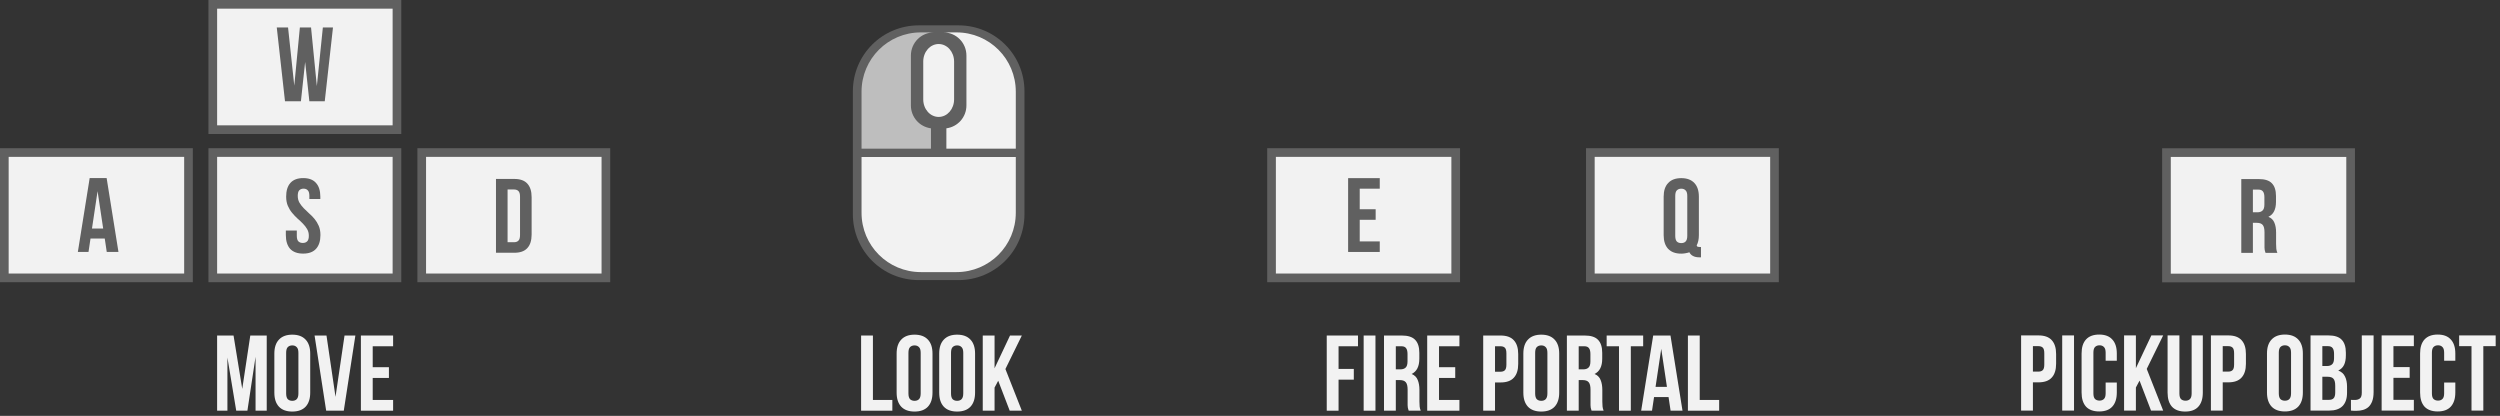 <svg xmlns="http://www.w3.org/2000/svg" xmlns:xlink="http://www.w3.org/1999/xlink" version="1.1" width="405.723" height="67.493" viewBox="-0 0.745 405.723 67.493">
  <rect x="-0" y="0.745" width="405.723" height="67.493" fill="#333333" stroke="none"/>
  <!-- Exported by Scratch - http://scratch.mit.edu/ -->
  <g id="ID0.24938722141087055">
    <g id="layer1">
      <g id="g4387">
        <g id="g4359">
          <path id="rect4144-3" fill="#f2f2f2" stroke="#606060" stroke-width="1.406" stroke-linecap="round" stroke-linejoin="miter" d="M 0.703 25.495 L 30.591 25.495 L 30.591 45.838 L 0.703 45.838 Z "/>
          <path id="rect4144-7-5" fill="#f2f2f2" stroke="#606060" stroke-width="1.406" stroke-linecap="round" stroke-linejoin="miter" d="M 34.534 25.495 L 64.422 25.495 L 64.422 45.838 L 34.534 45.838 Z "/>
          <path id="rect4144-1-5" fill="#f2f2f2" stroke="#606060" stroke-width="1.406" stroke-linecap="round" stroke-linejoin="miter" d="M 34.534 1.448 L 64.422 1.448 L 64.422 21.792 L 34.534 21.792 Z "/>
          <path id="rect4144-0-1" fill="#f2f2f2" stroke="#606060" stroke-width="1.406" stroke-linecap="round" stroke-linejoin="miter" d="M 68.441 25.495 L 98.329 25.495 L 98.329 45.838 L 68.441 45.838 Z "/>
          <g id="text4177">
            <path id="path4308" fill="#606060" stroke="none" stroke-width="1" d="M 49.521 10.8 L 48.836 17.184 L 46.252 17.184 L 44.917 5.204 L 46.748 5.204 L 47.758 14.651 L 48.665 5.204 L 50.479 5.204 L 51.421 14.719 L 52.396 5.204 L 54.039 5.204 L 52.704 17.184 L 50.206 17.184 L 49.521 10.8 Z "/>
          </g>
          <g id="text4177-4">
            <path id="path4311" fill="#606060" stroke="none" stroke-width="1" d="M 46.44 32.66 C 46.44 31.691 46.669 30.949 47.125 30.436 C 47.593 29.911 48.289 29.648 49.213 29.648 C 50.137 29.648 50.828 29.911 51.284 30.436 C 51.752 30.949 51.986 31.691 51.986 32.66 L 51.986 33.037 L 50.206 33.037 L 50.206 32.541 C 50.206 32.107 50.12 31.805 49.949 31.634 C 49.789 31.451 49.561 31.36 49.264 31.36 C 48.968 31.36 48.734 31.451 48.563 31.634 C 48.403 31.805 48.323 32.107 48.323 32.541 C 48.323 32.951 48.414 33.317 48.597 33.636 C 48.779 33.944 49.008 34.241 49.282 34.526 C 49.555 34.8 49.846 35.079 50.154 35.365 C 50.474 35.638 50.77 35.941 51.044 36.272 C 51.318 36.603 51.546 36.979 51.729 37.401 C 51.911 37.823 52.003 38.32 52.003 38.89 C 52.003 39.86 51.763 40.607 51.284 41.132 C 50.816 41.646 50.12 41.902 49.196 41.902 C 48.272 41.902 47.57 41.646 47.091 41.132 C 46.623 40.607 46.389 39.86 46.389 38.89 L 46.389 38.154 L 48.169 38.154 L 48.169 39.01 C 48.169 39.444 48.255 39.746 48.426 39.917 C 48.608 40.088 48.848 40.174 49.145 40.174 C 49.441 40.174 49.675 40.088 49.846 39.917 C 50.029 39.746 50.12 39.444 50.12 39.01 C 50.12 38.599 50.029 38.24 49.846 37.932 C 49.664 37.612 49.436 37.316 49.162 37.042 C 48.888 36.757 48.591 36.477 48.272 36.203 C 47.964 35.918 47.673 35.61 47.399 35.279 C 47.125 34.948 46.897 34.572 46.714 34.149 C 46.532 33.727 46.44 33.231 46.44 32.66 Z "/>
          </g>
          <g id="text4177-7">
            <path id="path4314" fill="#606060" stroke="none" stroke-width="1" d="M 19.224 41.629 L 17.324 41.629 L 16.999 39.455 L 14.689 39.455 L 14.364 41.629 L 12.635 41.629 L 14.552 29.648 L 17.307 29.648 L 19.224 41.629 Z M 14.928 37.829 L 16.743 37.829 L 15.835 31.771 L 14.928 37.829 Z "/>
          </g>
          <g id="text4177-8">
            <path id="path4317" fill="#606060" stroke="none" stroke-width="1" d="M 80.492 29.785 L 83.47 29.785 C 84.417 29.785 85.119 30.036 85.575 30.538 C 86.043 31.04 86.277 31.776 86.277 32.746 L 86.277 38.805 C 86.277 39.774 86.043 40.51 85.575 41.012 C 85.119 41.514 84.417 41.765 83.47 41.765 L 80.492 41.765 L 80.492 29.785 Z M 82.375 31.497 L 82.375 40.054 L 83.436 40.054 C 83.733 40.054 83.967 39.968 84.138 39.797 C 84.309 39.626 84.395 39.324 84.395 38.89 L 84.395 32.66 C 84.395 32.227 84.309 31.925 84.138 31.753 C 83.967 31.582 83.733 31.497 83.436 31.497 L 82.375 31.497 Z "/>
          </g>
        </g>
        <g id="text4177-4-8">
          <path id="path4320" fill="#f2f2f2" stroke="none" stroke-width="1" d="M 39.313 63.858 L 40.62 55.197 L 43.287 55.197 L 43.287 67.396 L 41.474 67.396 L 41.474 58.648 L 40.15 67.396 L 38.337 67.396 L 36.908 58.769 L 36.908 67.396 L 35.235 67.396 L 35.235 55.197 L 37.902 55.197 L 39.313 63.858 Z "/>
          <path id="path4322" fill="#f2f2f2" stroke="none" stroke-width="1" d="M 46.441 64.59 C 46.441 65.032 46.528 65.345 46.703 65.531 C 46.889 65.706 47.133 65.793 47.435 65.793 C 47.737 65.793 47.975 65.706 48.149 65.531 C 48.335 65.345 48.428 65.032 48.428 64.59 L 48.428 58.003 C 48.428 57.561 48.335 57.253 48.149 57.079 C 47.975 56.893 47.737 56.8 47.435 56.8 C 47.133 56.8 46.889 56.893 46.703 57.079 C 46.528 57.253 46.441 57.561 46.441 58.003 L 46.441 64.59 Z M 44.524 58.125 C 44.524 57.137 44.774 56.382 45.274 55.859 C 45.773 55.325 46.494 55.057 47.435 55.057 C 48.376 55.057 49.096 55.325 49.596 55.859 C 50.095 56.382 50.345 57.137 50.345 58.125 L 50.345 64.468 C 50.345 65.456 50.095 66.217 49.596 66.751 C 49.096 67.274 48.376 67.535 47.435 67.535 C 46.494 67.535 45.773 67.274 45.274 66.751 C 44.774 66.217 44.524 65.456 44.524 64.468 L 44.524 58.125 Z "/>
          <path id="path4324" fill="#f2f2f2" stroke="none" stroke-width="1" d="M 54.45 65.148 L 55.914 55.197 L 57.674 55.197 L 55.792 67.396 L 52.934 67.396 L 51.051 55.197 L 52.986 55.197 L 54.45 65.148 Z "/>
          <path id="path4326" fill="#f2f2f2" stroke="none" stroke-width="1" d="M 60.486 60.338 L 63.117 60.338 L 63.117 62.081 L 60.486 62.081 L 60.486 65.653 L 63.797 65.653 L 63.797 67.396 L 58.569 67.396 L 58.569 55.197 L 63.797 55.197 L 63.797 56.94 L 60.486 56.94 L 60.486 60.338 Z "/>
        </g>
      </g>
      <g id="g4193">
        <g id="text4177-4-8-1">
          <path id="path4294" fill="#f2f2f2" stroke="none" stroke-width="1" d="M 139.748 55.197 L 141.665 55.197 L 141.665 65.653 L 144.819 65.653 L 144.819 67.396 L 139.748 67.396 L 139.748 55.197 Z "/>
          <path id="path4296" fill="#f2f2f2" stroke="none" stroke-width="1" d="M 147.43 64.59 C 147.43 65.032 147.518 65.345 147.692 65.531 C 147.878 65.706 148.122 65.793 148.424 65.793 C 148.726 65.793 148.964 65.706 149.138 65.531 C 149.324 65.345 149.417 65.032 149.417 64.59 L 149.417 58.003 C 149.417 57.561 149.324 57.253 149.138 57.079 C 148.964 56.893 148.726 56.8 148.424 56.8 C 148.122 56.8 147.878 56.893 147.692 57.079 C 147.518 57.253 147.43 57.561 147.43 58.003 L 147.43 64.59 Z M 145.513 58.125 C 145.513 57.137 145.763 56.382 146.263 55.859 C 146.762 55.325 147.483 55.057 148.424 55.057 C 149.365 55.057 150.085 55.325 150.585 55.859 C 151.084 56.382 151.334 57.137 151.334 58.125 L 151.334 64.468 C 151.334 65.456 151.084 66.217 150.585 66.751 C 150.085 67.274 149.365 67.535 148.424 67.535 C 147.483 67.535 146.762 67.274 146.263 66.751 C 145.763 66.217 145.513 65.456 145.513 64.468 L 145.513 58.125 Z "/>
          <path id="path4298" fill="#f2f2f2" stroke="none" stroke-width="1" d="M 154.34 64.59 C 154.34 65.032 154.427 65.345 154.601 65.531 C 154.787 65.706 155.031 65.793 155.333 65.793 C 155.636 65.793 155.874 65.706 156.048 65.531 C 156.234 65.345 156.327 65.032 156.327 64.59 L 156.327 58.003 C 156.327 57.561 156.234 57.253 156.048 57.079 C 155.874 56.893 155.636 56.8 155.333 56.8 C 155.031 56.8 154.787 56.893 154.601 57.079 C 154.427 57.253 154.34 57.561 154.34 58.003 L 154.34 64.59 Z M 152.423 58.125 C 152.423 57.137 152.673 56.382 153.172 55.859 C 153.672 55.325 154.392 55.057 155.333 55.057 C 156.275 55.057 156.995 55.325 157.494 55.859 C 157.994 56.382 158.244 57.137 158.244 58.125 L 158.244 64.468 C 158.244 65.456 157.994 66.217 157.494 66.751 C 156.995 67.274 156.275 67.535 155.333 67.535 C 154.392 67.535 153.672 67.274 153.172 66.751 C 152.673 66.217 152.423 65.456 152.423 64.468 L 152.423 58.125 Z "/>
          <path id="path4300" fill="#f2f2f2" stroke="none" stroke-width="1" d="M 161.999 62.534 L 161.407 63.649 L 161.407 67.396 L 159.49 67.396 L 159.49 55.197 L 161.407 55.197 L 161.407 60.512 L 163.916 55.197 L 165.833 55.197 L 163.167 60.634 L 165.833 67.396 L 163.864 67.396 L 161.999 62.534 Z "/>
        </g>
        <path id="rect3803" fill="#606060" d="M 149.116 4.86 L 155.555 4.86 C 161.486 4.86 166.26 9.634 166.26 15.564 L 166.26 35.498 C 166.26 41.428 161.486 46.202 155.555 46.202 L 149.116 46.202 C 143.185 46.202 138.411 41.428 138.411 35.498 L 138.411 15.564 C 138.411 9.634 143.185 4.86 149.116 4.86 Z " stroke-width="1"/>
        <path id="path3840" fill="#bebebe" d="M 149.448 6.003 C 144.113 6.003 139.819 10.298 139.819 15.633 L 139.819 24.872 L 151.083 24.872 L 151.083 21.571 C 149.242 21.329 147.829 19.764 147.829 17.855 L 147.829 9.758 C 147.829 7.681 149.498 6.003 151.576 6.003 L 149.448 6.003 Z " stroke-width="1"/>
        <path id="path3836" fill="#f2f2f2" d="M 139.819 26.223 L 139.819 35.274 C 139.819 40.61 144.113 44.904 149.448 44.904 L 155.222 44.904 C 160.557 44.904 164.852 40.61 164.852 35.274 L 164.852 26.223 L 139.819 26.223 Z " stroke-width="1"/>
        <path id="rect3805" fill="#f2f2f2" d="M 164.852 24.872 L 164.852 15.633 C 164.852 10.298 160.557 6.003 155.222 6.003 L 153.094 6.003 C 155.172 6.003 156.841 7.681 156.841 9.758 L 156.841 17.855 C 156.841 19.764 155.428 21.329 153.587 21.571 L 153.587 24.872 L 164.852 24.872 Z " stroke-width="1"/>
        <path id="rect3813" fill="#f2f2f2" d="M 152.336 7.889 C 153.722 7.889 154.839 9.158 154.839 10.734 L 154.839 16.876 C 154.839 18.452 153.722 19.721 152.336 19.721 C 150.949 19.721 149.832 18.452 149.832 16.876 L 149.832 10.734 C 149.832 9.158 150.949 7.889 152.336 7.889 Z " stroke-width="1"/>
      </g>
      <g id="g4276">
        <g id="text4177-4-8-3">
          <path id="path4265" fill="#f2f2f2" stroke="none" stroke-width="1" d="M 217.233 60.617 L 219.708 60.617 L 219.708 62.359 L 217.233 62.359 L 217.233 67.396 L 215.316 67.396 L 215.316 55.197 L 220.387 55.197 L 220.387 56.94 L 217.233 56.94 L 217.233 60.617 Z "/>
          <path id="path4267" fill="#f2f2f2" stroke="none" stroke-width="1" d="M 221.306 55.197 L 223.223 55.197 L 223.223 67.396 L 221.306 67.396 L 221.306 55.197 Z "/>
          <path id="path4269" fill="#f2f2f2" stroke="none" stroke-width="1" d="M 228.616 67.396 C 228.593 67.315 228.57 67.239 228.547 67.169 C 228.524 67.1 228.5 67.013 228.477 66.908 C 228.465 66.803 228.454 66.67 228.442 66.507 C 228.442 66.345 228.442 66.141 228.442 65.897 L 228.442 63.98 C 228.442 63.411 228.343 63.01 228.146 62.778 C 227.948 62.545 227.629 62.429 227.187 62.429 L 226.525 62.429 L 226.525 67.396 L 224.608 67.396 L 224.608 55.197 L 227.501 55.197 C 228.5 55.197 229.221 55.429 229.662 55.894 C 230.115 56.359 230.342 57.062 230.342 58.003 L 230.342 58.961 C 230.342 60.216 229.923 61.041 229.087 61.436 C 229.575 61.633 229.906 61.959 230.08 62.412 C 230.266 62.853 230.359 63.394 230.359 64.033 L 230.359 65.915 C 230.359 66.217 230.371 66.484 230.394 66.716 C 230.417 66.937 230.475 67.164 230.568 67.396 L 228.616 67.396 Z M 226.525 56.94 L 226.525 60.687 L 227.275 60.687 C 227.635 60.687 227.914 60.594 228.111 60.408 C 228.32 60.222 228.425 59.885 228.425 59.397 L 228.425 58.194 C 228.425 57.753 228.343 57.433 228.181 57.236 C 228.03 57.038 227.786 56.94 227.449 56.94 L 226.525 56.94 Z "/>
          <path id="path4271" fill="#f2f2f2" stroke="none" stroke-width="1" d="M 233.537 60.338 L 236.168 60.338 L 236.168 62.081 L 233.537 62.081 L 233.537 65.653 L 236.848 65.653 L 236.848 67.396 L 231.62 67.396 L 231.62 55.197 L 236.848 55.197 L 236.848 56.94 L 233.537 56.94 L 233.537 60.338 Z "/>
          <path id="path4273" fill="#f2f2f2" stroke="none" stroke-width="1" d="M 243.531 55.197 C 244.496 55.197 245.21 55.452 245.675 55.964 C 246.151 56.475 246.389 57.224 246.389 58.212 L 246.389 59.798 C 246.389 60.785 246.151 61.535 245.675 62.046 C 245.21 62.557 244.496 62.813 243.531 62.813 L 242.625 62.813 L 242.625 67.396 L 240.708 67.396 L 240.708 55.197 L 243.531 55.197 Z M 242.625 56.94 L 242.625 61.07 L 243.531 61.07 C 243.833 61.07 244.066 60.989 244.228 60.826 C 244.391 60.663 244.472 60.361 244.472 59.92 L 244.472 58.09 C 244.472 57.648 244.391 57.346 244.228 57.184 C 244.066 57.021 243.833 56.94 243.531 56.94 L 242.625 56.94 Z "/>
          <path id="path4275" fill="#f2f2f2" stroke="none" stroke-width="1" d="M 249.14 64.59 C 249.14 65.032 249.227 65.345 249.401 65.531 C 249.587 65.706 249.831 65.793 250.133 65.793 C 250.435 65.793 250.673 65.706 250.847 65.531 C 251.033 65.345 251.126 65.032 251.126 64.59 L 251.126 58.003 C 251.126 57.561 251.033 57.253 250.847 57.079 C 250.673 56.893 250.435 56.8 250.133 56.8 C 249.831 56.8 249.587 56.893 249.401 57.079 C 249.227 57.253 249.14 57.561 249.14 58.003 L 249.14 64.59 Z M 247.223 58.125 C 247.223 57.137 247.472 56.382 247.972 55.859 C 248.471 55.325 249.192 55.057 250.133 55.057 C 251.074 55.057 251.794 55.325 252.294 55.859 C 252.793 56.382 253.043 57.137 253.043 58.125 L 253.043 64.468 C 253.043 65.456 252.793 66.217 252.294 66.751 C 251.794 67.274 251.074 67.535 250.133 67.535 C 249.192 67.535 248.471 67.274 247.972 66.751 C 247.472 66.217 247.223 65.456 247.223 64.468 L 247.223 58.125 Z "/>
          <path id="path4277" fill="#f2f2f2" stroke="none" stroke-width="1" d="M 258.297 67.396 C 258.274 67.315 258.251 67.239 258.228 67.169 C 258.204 67.1 258.181 67.013 258.158 66.908 C 258.146 66.803 258.135 66.67 258.123 66.507 C 258.123 66.345 258.123 66.141 258.123 65.897 L 258.123 63.98 C 258.123 63.411 258.024 63.01 257.827 62.778 C 257.629 62.545 257.31 62.429 256.868 62.429 L 256.206 62.429 L 256.206 67.396 L 254.289 67.396 L 254.289 55.197 L 257.182 55.197 C 258.181 55.197 258.901 55.429 259.343 55.894 C 259.796 56.359 260.023 57.062 260.023 58.003 L 260.023 58.961 C 260.023 60.216 259.604 61.041 258.768 61.436 C 259.256 61.633 259.587 61.959 259.761 62.412 C 259.947 62.853 260.04 63.394 260.04 64.033 L 260.04 65.915 C 260.04 66.217 260.052 66.484 260.075 66.716 C 260.098 66.937 260.156 67.164 260.249 67.396 L 258.297 67.396 Z M 256.206 56.94 L 256.206 60.687 L 256.955 60.687 C 257.316 60.687 257.594 60.594 257.792 60.408 C 258.001 60.222 258.106 59.885 258.106 59.397 L 258.106 58.194 C 258.106 57.753 258.024 57.433 257.862 57.236 C 257.711 57.038 257.467 56.94 257.13 56.94 L 256.206 56.94 Z "/>
          <path id="path4279" fill="#f2f2f2" stroke="none" stroke-width="1" d="M 260.743 55.197 L 266.668 55.197 L 266.668 56.94 L 264.664 56.94 L 264.664 67.396 L 262.747 67.396 L 262.747 56.94 L 260.743 56.94 L 260.743 55.197 Z "/>
          <path id="path4281" fill="#f2f2f2" stroke="none" stroke-width="1" d="M 273.053 67.396 L 271.119 67.396 L 270.788 65.183 L 268.435 65.183 L 268.104 67.396 L 266.344 67.396 L 268.295 55.197 L 271.101 55.197 L 273.053 67.396 Z M 268.679 63.527 L 270.526 63.527 L 269.602 57.358 L 268.679 63.527 Z "/>
          <path id="path4283" fill="#f2f2f2" stroke="none" stroke-width="1" d="M 273.929 55.197 L 275.846 55.197 L 275.846 65.653 L 279 65.653 L 279 67.396 L 273.929 67.396 L 273.929 55.197 Z "/>
        </g>
        <g id="g4266">
          <g id="g4261">
            <path id="rect4144-3-0" fill="#f2f2f2" stroke="#606060" stroke-width="1.406" stroke-linecap="round" stroke-linejoin="miter" d="M 206.358 25.501 L 236.246 25.501 L 236.246 45.845 L 206.358 45.845 Z "/>
            <g id="text4177-7-9">
              <path id="path4287" fill="#606060" stroke="none" stroke-width="1" d="M 220.668 34.703 L 223.253 34.703 L 223.253 36.415 L 220.668 36.415 L 220.668 39.923 L 223.92 39.923 L 223.92 41.635 L 218.786 41.635 L 218.786 29.655 L 223.92 29.655 L 223.92 31.366 L 220.668 31.366 L 220.668 34.703 Z "/>
            </g>
          </g>
          <g id="g4256">
            <path id="rect4144-0-1-8" fill="#f2f2f2" stroke="#606060" stroke-width="1.406" stroke-linecap="round" stroke-linejoin="miter" d="M 258.095 25.501 L 287.983 25.501 L 287.983 45.845 L 258.095 45.845 Z "/>
            <g id="text4177-8-8">
              <path id="path4291" fill="#606060" stroke="none" stroke-width="1" d="M 269.993 32.667 C 269.993 31.697 270.238 30.955 270.729 30.442 C 271.219 29.917 271.927 29.655 272.851 29.655 C 273.775 29.655 274.483 29.917 274.973 30.442 C 275.464 30.955 275.709 31.697 275.709 32.667 L 275.709 38.896 C 275.709 39.57 275.589 40.129 275.35 40.574 C 275.395 40.688 275.452 40.762 275.521 40.796 C 275.601 40.819 275.72 40.83 275.88 40.83 L 276.051 40.83 L 276.051 42.508 L 275.795 42.508 C 275.372 42.508 275.024 42.433 274.751 42.285 C 274.488 42.148 274.294 41.949 274.169 41.686 C 273.975 41.755 273.769 41.806 273.553 41.84 C 273.336 41.886 273.102 41.909 272.851 41.909 C 271.927 41.909 271.219 41.652 270.729 41.139 C 270.238 40.614 269.993 39.866 269.993 38.897 L 269.993 32.667 Z M 271.875 39.016 C 271.875 39.45 271.961 39.758 272.132 39.941 C 272.315 40.112 272.554 40.197 272.851 40.197 C 273.148 40.197 273.381 40.112 273.553 39.941 C 273.735 39.758 273.826 39.45 273.826 39.016 L 273.826 32.547 C 273.826 32.113 273.735 31.811 273.553 31.64 C 273.381 31.457 273.148 31.366 272.851 31.366 C 272.554 31.366 272.315 31.457 272.132 31.64 C 271.961 31.811 271.875 32.113 271.875 32.547 L 271.875 39.016 Z "/>
            </g>
          </g>
        </g>
      </g>
      <g id="g4379">
        <g id="g4316">
          <path id="rect4144-7-5-4" fill="#f2f2f2" stroke="#606060" stroke-width="1.406" stroke-linecap="round" stroke-linejoin="miter" d="M 351.592 25.515 L 381.48 25.515 L 381.48 45.859 L 351.592 45.859 Z "/>
          <g id="text4177-4-3">
            <path id="path4237" fill="#606060" stroke="none" stroke-width="1" d="M 367.674 41.786 C 367.651 41.706 367.628 41.632 367.605 41.563 C 367.583 41.495 367.56 41.409 367.537 41.307 C 367.525 41.204 367.514 41.073 367.503 40.913 C 367.503 40.753 367.503 40.553 367.503 40.314 L 367.503 38.431 C 367.503 37.872 367.406 37.478 367.212 37.25 C 367.018 37.022 366.704 36.908 366.27 36.908 L 365.62 36.908 L 365.62 41.786 L 363.737 41.786 L 363.737 29.805 L 366.578 29.805 C 367.56 29.805 368.267 30.034 368.701 30.49 C 369.146 30.946 369.368 31.637 369.368 32.561 L 369.368 33.502 C 369.368 34.734 368.957 35.545 368.136 35.933 C 368.615 36.126 368.94 36.446 369.111 36.891 C 369.294 37.325 369.385 37.855 369.385 38.483 L 369.385 40.331 C 369.385 40.628 369.397 40.89 369.419 41.118 C 369.442 41.335 369.499 41.558 369.591 41.786 L 367.674 41.786 Z M 365.62 31.517 L 365.62 35.197 L 366.356 35.197 C 366.71 35.197 366.983 35.105 367.177 34.923 C 367.383 34.74 367.486 34.409 367.486 33.93 L 367.486 32.749 C 367.486 32.316 367.406 32.002 367.246 31.808 C 367.098 31.614 366.858 31.517 366.527 31.517 L 365.62 31.517 Z "/>
          </g>
        </g>
        <g id="text4177-4-8-0">
          <path id="path4240" fill="#f2f2f2" stroke="none" stroke-width="1" d="M 330.826 55.179 C 331.79 55.179 332.505 55.435 332.969 55.946 C 333.446 56.457 333.684 57.207 333.684 58.194 L 333.684 59.78 C 333.684 60.768 333.446 61.517 332.969 62.028 C 332.505 62.54 331.79 62.795 330.826 62.795 L 329.92 62.795 L 329.92 67.379 L 328.003 67.379 L 328.003 55.179 L 330.826 55.179 Z M 329.92 56.922 L 329.92 61.052 L 330.826 61.052 C 331.128 61.052 331.36 60.971 331.523 60.808 C 331.686 60.646 331.767 60.344 331.767 59.902 L 331.767 58.072 C 331.767 57.631 331.686 57.329 331.523 57.166 C 331.36 57.003 331.128 56.922 330.826 56.922 L 329.92 56.922 Z "/>
          <path id="path4242" fill="#f2f2f2" stroke="none" stroke-width="1" d="M 334.674 55.179 L 336.591 55.179 L 336.591 67.378 L 334.674 67.378 L 334.674 55.179 Z "/>
          <path id="path4244" fill="#f2f2f2" stroke="none" stroke-width="1" d="M 343.535 62.83 L 343.535 64.451 C 343.535 65.438 343.291 66.199 342.803 66.734 C 342.327 67.256 341.618 67.518 340.677 67.518 C 339.736 67.518 339.021 67.256 338.533 66.734 C 338.057 66.199 337.819 65.438 337.819 64.451 L 337.819 58.107 C 337.819 57.12 338.057 56.364 338.533 55.842 C 339.021 55.307 339.736 55.04 340.677 55.04 C 341.618 55.04 342.327 55.307 342.803 55.842 C 343.291 56.364 343.535 57.12 343.535 58.107 L 343.535 59.292 L 341.723 59.292 L 341.723 57.985 C 341.723 57.544 341.63 57.236 341.444 57.061 C 341.269 56.876 341.031 56.783 340.729 56.783 C 340.427 56.783 340.183 56.876 339.997 57.061 C 339.823 57.236 339.736 57.544 339.736 57.985 L 339.736 64.573 C 339.736 65.014 339.823 65.322 339.997 65.496 C 340.183 65.671 340.427 65.758 340.729 65.758 C 341.031 65.758 341.269 65.671 341.444 65.496 C 341.63 65.322 341.723 65.014 341.723 64.573 L 341.723 62.83 L 343.535 62.83 Z "/>
          <path id="path4246" fill="#f2f2f2" stroke="none" stroke-width="1" d="M 347.225 62.516 L 346.632 63.632 L 346.632 67.378 L 344.715 67.378 L 344.715 55.179 L 346.632 55.179 L 346.632 60.495 L 349.142 55.179 L 351.059 55.179 L 348.392 60.617 L 351.059 67.378 L 349.089 67.378 L 347.225 62.516 Z "/>
          <path id="path4248" fill="#f2f2f2" stroke="none" stroke-width="1" d="M 353.693 55.179 L 353.693 64.59 C 353.693 65.032 353.78 65.34 353.954 65.514 C 354.14 65.688 354.384 65.775 354.686 65.775 C 354.988 65.775 355.227 65.688 355.401 65.514 C 355.587 65.34 355.68 65.032 355.68 64.59 L 355.68 55.179 L 357.492 55.179 L 357.492 64.468 C 357.492 65.456 357.248 66.217 356.76 66.751 C 356.284 67.274 355.575 67.535 354.634 67.535 C 353.693 67.535 352.978 67.274 352.49 66.751 C 352.014 66.217 351.776 65.456 351.776 64.468 L 351.776 55.179 L 353.693 55.179 Z "/>
          <path id="path4250" fill="#f2f2f2" stroke="none" stroke-width="1" d="M 361.63 55.179 C 362.594 55.179 363.309 55.435 363.774 55.946 C 364.25 56.457 364.488 57.207 364.488 58.194 L 364.488 59.78 C 364.488 60.768 364.25 61.517 363.774 62.028 C 363.309 62.54 362.594 62.795 361.63 62.795 L 360.724 62.795 L 360.724 67.379 L 358.807 67.379 L 358.807 55.179 L 361.63 55.179 Z M 360.724 56.922 L 360.724 61.052 L 361.63 61.052 C 361.932 61.052 362.164 60.971 362.327 60.808 C 362.49 60.646 362.571 60.344 362.571 59.902 L 362.571 58.072 C 362.571 57.631 362.49 57.329 362.327 57.166 C 362.164 57.003 361.932 56.922 361.63 56.922 L 360.724 56.922 Z "/>
          <path id="path4252" fill="#f2f2f2" stroke="none" stroke-width="1" d="M 369.825 64.573 C 369.825 65.014 369.912 65.328 370.087 65.514 C 370.272 65.688 370.516 65.775 370.819 65.775 C 371.121 65.775 371.359 65.688 371.533 65.514 C 371.719 65.328 371.812 65.014 371.812 64.573 L 371.812 57.985 C 371.812 57.544 371.719 57.236 371.533 57.061 C 371.359 56.876 371.121 56.783 370.819 56.783 C 370.516 56.783 370.272 56.876 370.087 57.061 C 369.912 57.236 369.825 57.544 369.825 57.985 L 369.825 64.573 Z M 367.908 58.107 C 367.908 57.12 368.158 56.364 368.658 55.842 C 369.157 55.307 369.877 55.04 370.819 55.04 C 371.76 55.04 372.48 55.307 372.98 55.842 C 373.479 56.364 373.729 57.12 373.729 58.107 L 373.729 64.451 C 373.729 65.438 373.479 66.199 372.98 66.734 C 372.48 67.256 371.76 67.518 370.819 67.518 C 369.877 67.518 369.157 67.256 368.658 66.734 C 368.158 66.199 367.908 65.438 367.908 64.451 L 367.908 58.107 Z "/>
          <path id="path4254" fill="#f2f2f2" stroke="none" stroke-width="1" d="M 377.868 55.179 C 378.867 55.179 379.587 55.412 380.029 55.876 C 380.482 56.341 380.708 57.044 380.708 57.985 L 380.708 58.421 C 380.708 59.048 380.61 59.565 380.412 59.972 C 380.214 60.379 379.901 60.681 379.471 60.878 C 379.994 61.076 380.36 61.401 380.569 61.854 C 380.79 62.296 380.9 62.842 380.9 63.492 L 380.9 64.486 C 380.9 65.427 380.656 66.147 380.168 66.647 C 379.68 67.135 378.954 67.378 377.99 67.378 L 374.975 67.378 L 374.975 55.179 L 377.868 55.179 Z M 376.892 61.889 L 376.892 65.636 L 377.99 65.636 C 378.315 65.636 378.559 65.549 378.722 65.374 C 378.896 65.2 378.983 64.886 378.983 64.433 L 378.983 63.37 C 378.983 62.801 378.884 62.412 378.687 62.203 C 378.501 61.993 378.187 61.889 377.746 61.889 L 376.892 61.889 Z M 376.892 56.922 L 376.892 60.146 L 377.641 60.146 C 378.001 60.146 378.28 60.053 378.478 59.867 C 378.687 59.681 378.791 59.345 378.791 58.857 L 378.791 58.177 C 378.791 57.735 378.71 57.416 378.547 57.218 C 378.396 57.021 378.152 56.922 377.815 56.922 L 376.892 56.922 Z "/>
          <path id="path4256" fill="#f2f2f2" stroke="none" stroke-width="1" d="M 381.532 65.636 C 381.636 65.647 381.747 65.653 381.863 65.653 C 381.979 65.653 382.089 65.653 382.194 65.653 C 382.496 65.653 382.752 65.577 382.961 65.426 C 383.181 65.275 383.292 64.962 383.292 64.485 L 383.292 55.179 L 385.209 55.179 L 385.209 64.346 C 385.209 64.962 385.133 65.467 384.982 65.862 C 384.831 66.257 384.628 66.571 384.372 66.803 C 384.117 67.024 383.82 67.181 383.484 67.274 C 383.158 67.367 382.816 67.413 382.455 67.413 C 382.281 67.413 382.124 67.413 381.985 67.413 C 381.845 67.413 381.694 67.401 381.532 67.378 L 381.532 65.635 Z "/>
          <path id="path4258" fill="#f2f2f2" stroke="none" stroke-width="1" d="M 388.43 60.32 L 391.062 60.32 L 391.062 62.063 L 388.43 62.063 L 388.43 65.636 L 391.742 65.636 L 391.742 67.378 L 386.513 67.378 L 386.513 55.179 L 391.742 55.179 L 391.742 56.922 L 388.43 56.922 L 388.43 60.32 Z "/>
          <path id="path4260" fill="#f2f2f2" stroke="none" stroke-width="1" d="M 398.472 62.83 L 398.472 64.451 C 398.472 65.438 398.228 66.199 397.74 66.734 C 397.264 67.256 396.555 67.518 395.614 67.518 C 394.673 67.518 393.958 67.256 393.47 66.734 C 392.994 66.199 392.756 65.438 392.756 64.451 L 392.756 58.107 C 392.756 57.12 392.994 56.364 393.47 55.842 C 393.958 55.307 394.673 55.04 395.614 55.04 C 396.555 55.04 397.264 55.307 397.74 55.842 C 398.228 56.364 398.472 57.12 398.472 58.107 L 398.472 59.292 L 396.659 59.292 L 396.659 57.985 C 396.659 57.544 396.566 57.236 396.381 57.061 C 396.206 56.876 395.968 56.783 395.666 56.783 C 395.364 56.783 395.12 56.876 394.934 57.061 C 394.76 57.236 394.673 57.544 394.673 57.985 L 394.673 64.573 C 394.673 65.014 394.76 65.322 394.934 65.496 C 395.12 65.671 395.364 65.758 395.666 65.758 C 395.968 65.758 396.206 65.671 396.381 65.496 C 396.566 65.322 396.659 65.014 396.659 64.573 L 396.659 62.83 L 398.472 62.83 Z "/>
          <path id="path4262" fill="#f2f2f2" stroke="none" stroke-width="1" d="M 399.094 55.179 L 405.02 55.179 L 405.02 56.922 L 403.016 56.922 L 403.016 67.378 L 401.099 67.378 L 401.099 56.922 L 399.094 56.922 L 399.094 55.179 Z "/>
        </g>
      </g>
    </g>
  </g>
</svg>